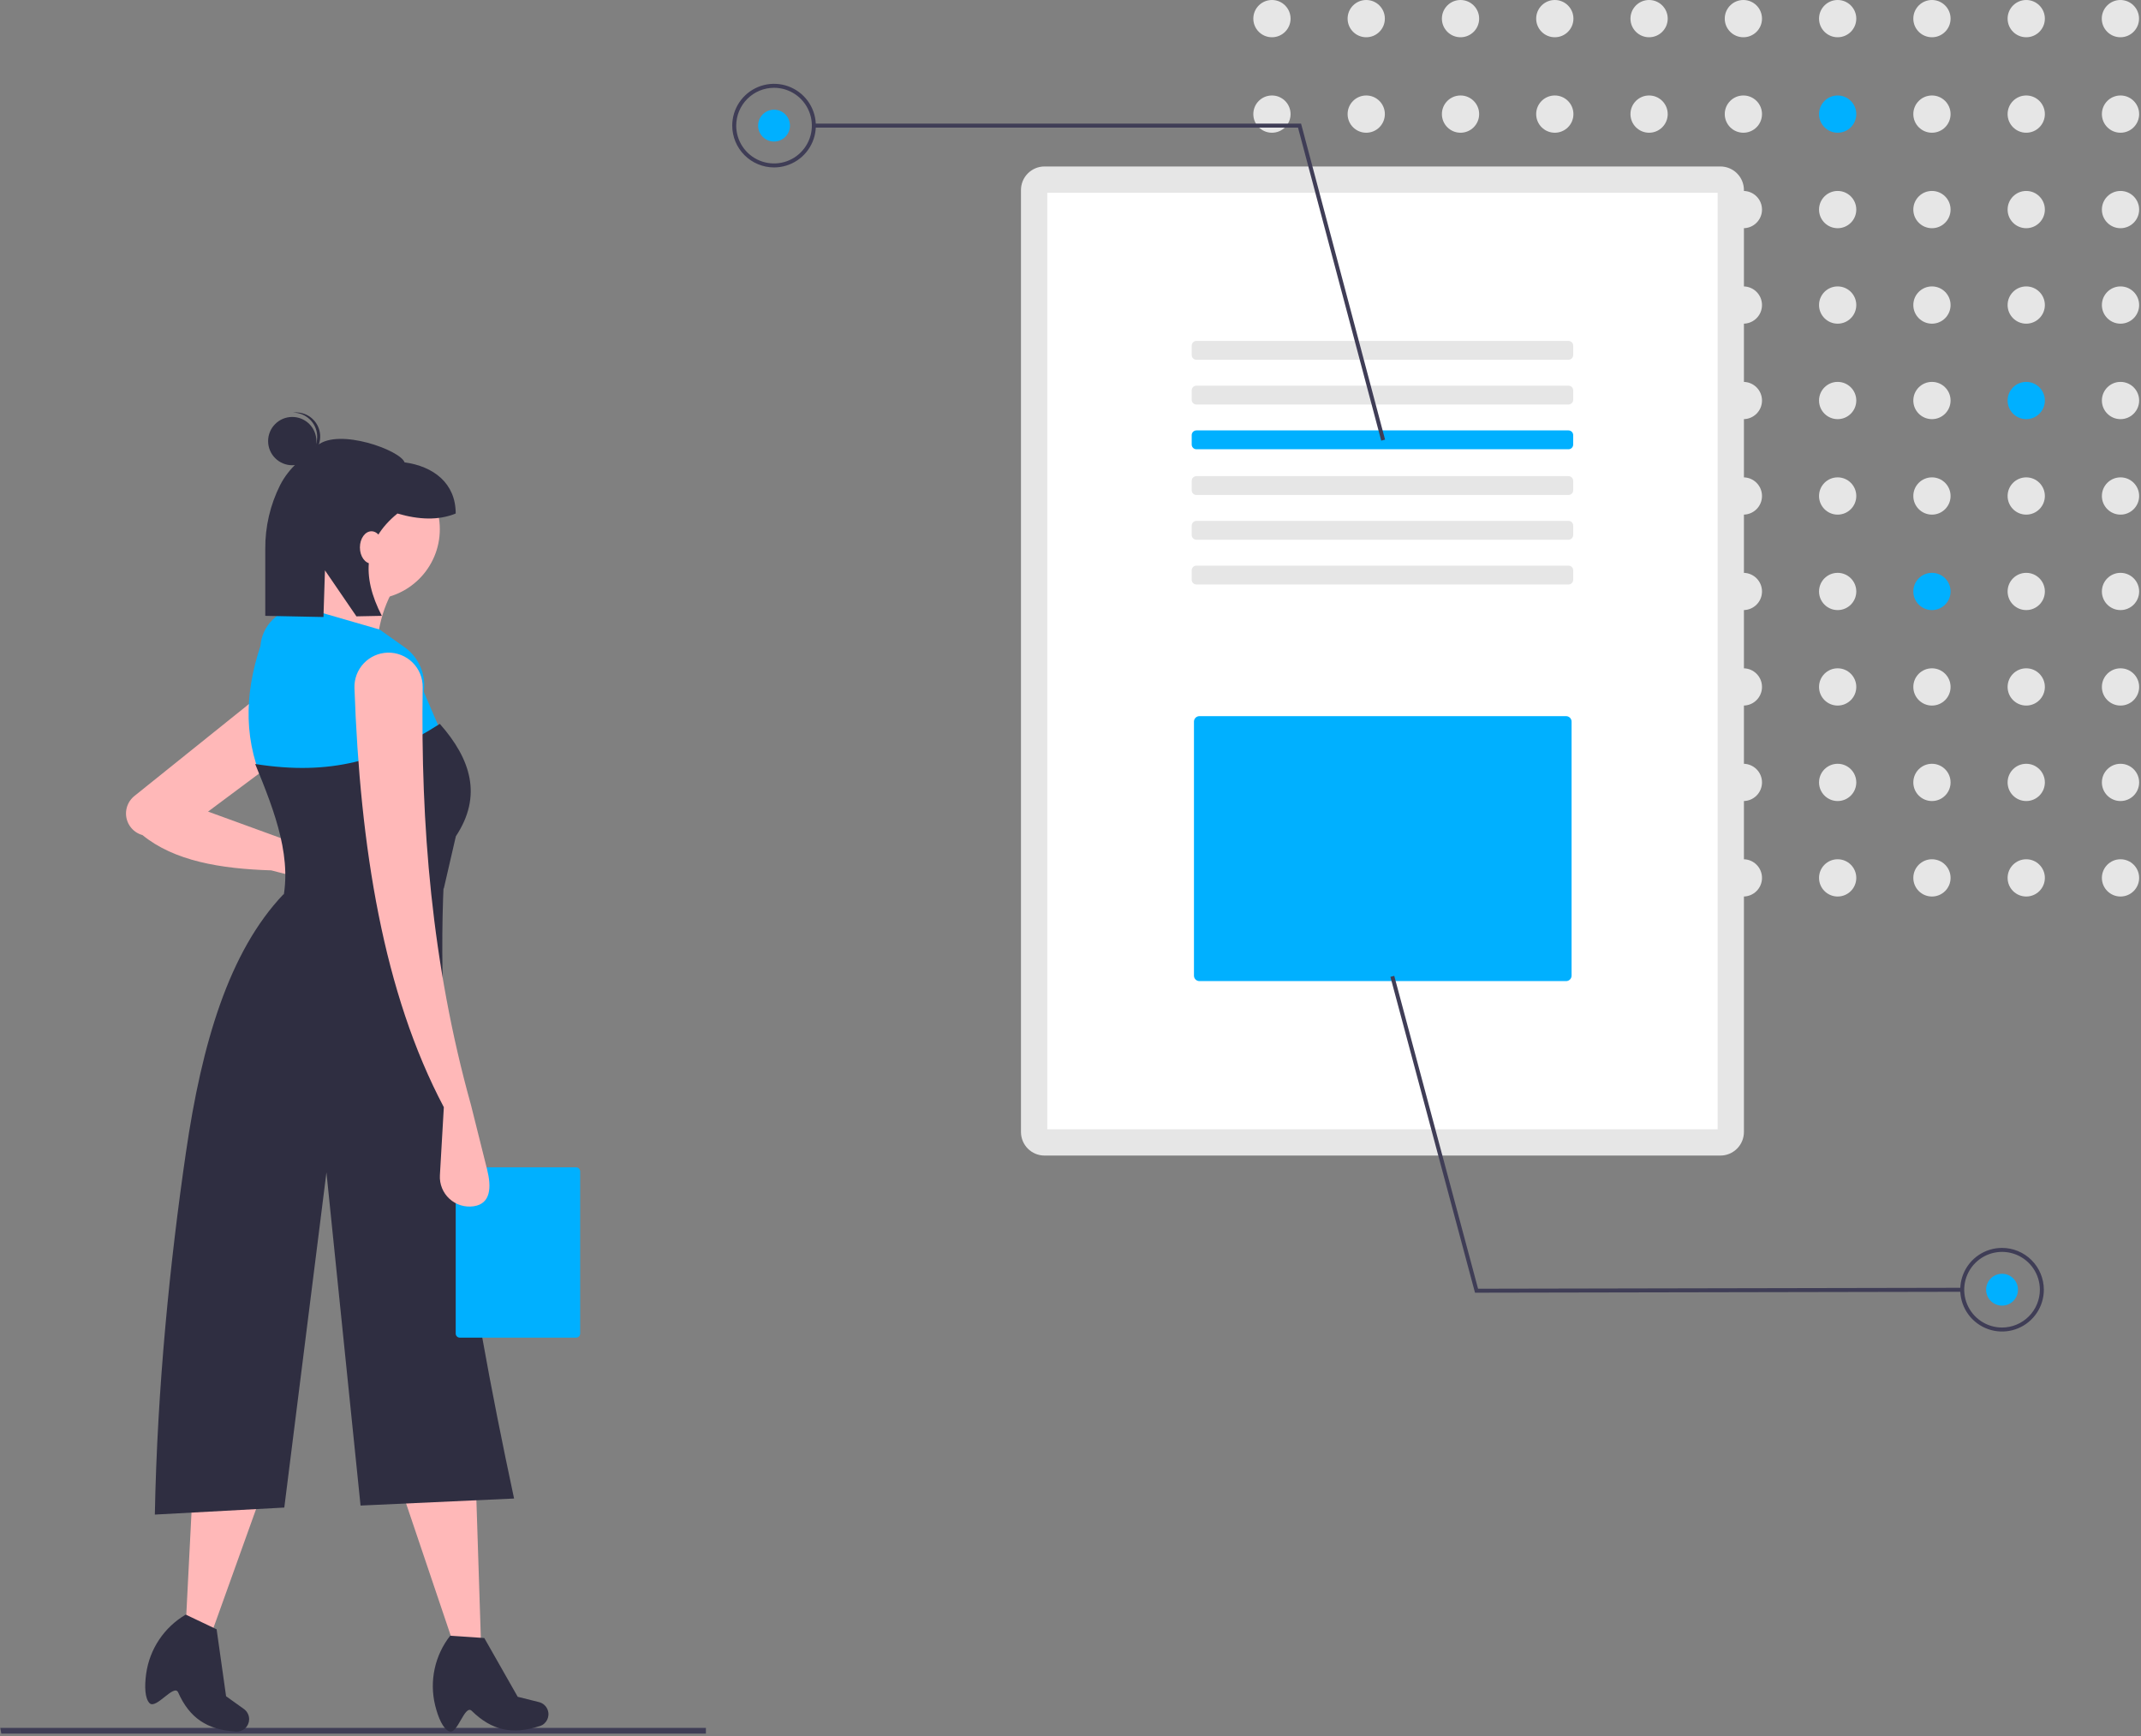 <svg width="333" height="270" viewBox="0 0 333 270" fill="none" xmlns="http://www.w3.org/2000/svg">
<rect x="0" y="0" width="333" height="270" fill="#808080" stroke="none"/>
<g clip-path="url(#clip0)">
<path d="M0.203 269.627H109.793V268.732H0.041L0.203 269.627Z" fill="#3F3D56"/>
<path d="M329.797 5.794C328.197 5.794 326.9 4.497 326.9 2.897C326.9 1.297 328.197 0 329.797 0C331.397 0 332.694 1.297 332.694 2.897C332.694 4.497 331.397 5.794 329.797 5.794Z" fill="#E6E6E6"/>
<path d="M315.15 5.794C313.55 5.794 312.253 4.497 312.253 2.897C312.253 1.297 313.55 0 315.15 0C316.75 0 318.047 1.297 318.047 2.897C318.047 4.497 316.75 5.794 315.15 5.794Z" fill="#E6E6E6"/>
<path d="M300.485 5.794C298.885 5.794 297.588 4.497 297.588 2.897C297.588 1.297 298.885 0 300.485 0C302.085 0 303.382 1.297 303.382 2.897C303.382 4.497 302.085 5.794 300.485 5.794Z" fill="#E6E6E6"/>
<path d="M285.82 5.794C284.22 5.794 282.923 4.497 282.923 2.897C282.923 1.297 284.22 0 285.82 0C287.42 0 288.717 1.297 288.717 2.897C288.717 4.497 287.42 5.794 285.82 5.794Z" fill="#E6E6E6"/>
<path d="M271.156 5.794C269.556 5.794 268.259 4.497 268.259 2.897C268.259 1.297 269.556 0 271.156 0C272.756 0 274.053 1.297 274.053 2.897C274.053 4.497 272.756 5.794 271.156 5.794Z" fill="#E6E6E6"/>
<path d="M256.491 5.794C254.891 5.794 253.594 4.497 253.594 2.897C253.594 1.297 254.891 0 256.491 0C258.091 0 259.388 1.297 259.388 2.897C259.388 4.497 258.091 5.794 256.491 5.794Z" fill="#E6E6E6"/>
<path d="M241.826 5.794C240.226 5.794 238.929 4.497 238.929 2.897C238.929 1.297 240.226 0 241.826 0C243.426 0 244.723 1.297 244.723 2.897C244.723 4.497 243.426 5.794 241.826 5.794Z" fill="#E6E6E6"/>
<path d="M227.162 5.794C225.562 5.794 224.265 4.497 224.265 2.897C224.265 1.297 225.562 0 227.162 0C228.762 0 230.059 1.297 230.059 2.897C230.059 4.497 228.762 5.794 227.162 5.794Z" fill="#E6E6E6"/>
<path d="M212.497 5.794C210.897 5.794 209.6 4.497 209.6 2.897C209.6 1.297 210.897 0 212.497 0C214.097 0 215.394 1.297 215.394 2.897C215.394 4.497 214.097 5.794 212.497 5.794Z" fill="#E6E6E6"/>
<path d="M197.832 5.794C196.232 5.794 194.935 4.497 194.935 2.897C194.935 1.297 196.232 0 197.832 0C199.432 0 200.729 1.297 200.729 2.897C200.729 4.497 199.432 5.794 197.832 5.794Z" fill="#E6E6E6"/>
<path d="M329.814 20.643C328.214 20.643 326.917 19.346 326.917 17.746C326.917 16.146 328.214 14.849 329.814 14.849C331.414 14.849 332.711 16.146 332.711 17.746C332.711 19.346 331.414 20.643 329.814 20.643Z" fill="#E6E6E6"/>
<path d="M315.15 20.643C313.55 20.643 312.253 19.346 312.253 17.746C312.253 16.146 313.55 14.849 315.15 14.849C316.75 14.849 318.047 16.146 318.047 17.746C318.047 19.346 316.75 20.643 315.15 20.643Z" fill="#E6E6E6"/>
<path d="M300.485 20.643C298.885 20.643 297.588 19.346 297.588 17.746C297.588 16.146 298.885 14.849 300.485 14.849C302.085 14.849 303.382 16.146 303.382 17.746C303.382 19.346 302.085 20.643 300.485 20.643Z" fill="#E6E6E6"/>
<path d="M285.82 20.643C284.22 20.643 282.923 19.346 282.923 17.746C282.923 16.146 284.22 14.849 285.82 14.849C287.42 14.849 288.717 16.146 288.717 17.746C288.717 19.346 287.42 20.643 285.82 20.643Z" fill="#00B0FF"/>
<path d="M271.156 20.643C269.556 20.643 268.259 19.346 268.259 17.746C268.259 16.146 269.556 14.849 271.156 14.849C272.756 14.849 274.053 16.146 274.053 17.746C274.053 19.346 272.756 20.643 271.156 20.643Z" fill="#E6E6E6"/>
<path d="M256.491 20.643C254.891 20.643 253.594 19.346 253.594 17.746C253.594 16.146 254.891 14.849 256.491 14.849C258.091 14.849 259.388 16.146 259.388 17.746C259.388 19.346 258.091 20.643 256.491 20.643Z" fill="#E6E6E6"/>
<path d="M241.826 20.643C240.226 20.643 238.929 19.346 238.929 17.746C238.929 16.146 240.226 14.849 241.826 14.849C243.426 14.849 244.723 16.146 244.723 17.746C244.723 19.346 243.426 20.643 241.826 20.643Z" fill="#E6E6E6"/>
<path d="M227.162 20.643C225.562 20.643 224.265 19.346 224.265 17.746C224.265 16.146 225.562 14.849 227.162 14.849C228.762 14.849 230.059 16.146 230.059 17.746C230.059 19.346 228.762 20.643 227.162 20.643Z" fill="#E6E6E6"/>
<path d="M212.497 20.643C210.897 20.643 209.6 19.346 209.6 17.746C209.6 16.146 210.897 14.849 212.497 14.849C214.097 14.849 215.394 16.146 215.394 17.746C215.394 19.346 214.097 20.643 212.497 20.643Z" fill="#E6E6E6"/>
<path d="M197.832 20.643C196.232 20.643 194.935 19.346 194.935 17.746C194.935 16.146 196.232 14.849 197.832 14.849C199.432 14.849 200.729 16.146 200.729 17.746C200.729 19.346 199.432 20.643 197.832 20.643Z" fill="#E6E6E6"/>
<path d="M329.814 35.492C328.214 35.492 326.917 34.195 326.917 32.595C326.917 30.995 328.214 29.698 329.814 29.698C331.414 29.698 332.711 30.995 332.711 32.595C332.711 34.195 331.414 35.492 329.814 35.492Z" fill="#E6E6E6"/>
<path d="M315.15 35.492C313.55 35.492 312.253 34.195 312.253 32.595C312.253 30.995 313.55 29.698 315.15 29.698C316.75 29.698 318.047 30.995 318.047 32.595C318.047 34.195 316.75 35.492 315.15 35.492Z" fill="#E6E6E6"/>
<path d="M300.485 35.492C298.885 35.492 297.588 34.195 297.588 32.595C297.588 30.995 298.885 29.698 300.485 29.698C302.085 29.698 303.382 30.995 303.382 32.595C303.382 34.195 302.085 35.492 300.485 35.492Z" fill="#E6E6E6"/>
<path d="M285.82 35.492C284.22 35.492 282.923 34.195 282.923 32.595C282.923 30.995 284.22 29.698 285.82 29.698C287.42 29.698 288.717 30.995 288.717 32.595C288.717 34.195 287.42 35.492 285.82 35.492Z" fill="#E6E6E6"/>
<path d="M271.156 35.492C269.556 35.492 268.259 34.195 268.259 32.595C268.259 30.995 269.556 29.698 271.156 29.698C272.756 29.698 274.053 30.995 274.053 32.595C274.053 34.195 272.756 35.492 271.156 35.492Z" fill="#E6E6E6"/>
<path d="M256.491 35.492C254.891 35.492 253.594 34.195 253.594 32.595C253.594 30.995 254.891 29.698 256.491 29.698C258.091 29.698 259.388 30.995 259.388 32.595C259.388 34.195 258.091 35.492 256.491 35.492Z" fill="#E6E6E6"/>
<path d="M241.826 35.492C240.226 35.492 238.929 34.195 238.929 32.595C238.929 30.995 240.226 29.698 241.826 29.698C243.426 29.698 244.723 30.995 244.723 32.595C244.723 34.195 243.426 35.492 241.826 35.492Z" fill="#E6E6E6"/>
<path d="M227.162 35.492C225.562 35.492 224.265 34.195 224.265 32.595C224.265 30.995 225.562 29.698 227.162 29.698C228.762 29.698 230.059 30.995 230.059 32.595C230.059 34.195 228.762 35.492 227.162 35.492Z" fill="#E6E6E6"/>
<path d="M212.497 35.492C210.897 35.492 209.6 34.195 209.6 32.595C209.6 30.995 210.897 29.698 212.497 29.698C214.097 29.698 215.394 30.995 215.394 32.595C215.394 34.195 214.097 35.492 212.497 35.492Z" fill="#E6E6E6"/>
<path d="M197.832 35.492C196.232 35.492 194.935 34.195 194.935 32.595C194.935 30.995 196.232 29.698 197.832 29.698C199.432 29.698 200.729 30.995 200.729 32.595C200.729 34.195 199.432 35.492 197.832 35.492Z" fill="#E6E6E6"/>
<path d="M329.814 50.34C328.214 50.34 326.917 49.043 326.917 47.443C326.917 45.843 328.214 44.546 329.814 44.546C331.414 44.546 332.711 45.843 332.711 47.443C332.711 49.043 331.414 50.34 329.814 50.34Z" fill="#E6E6E6"/>
<path d="M315.15 50.34C313.55 50.34 312.253 49.043 312.253 47.443C312.253 45.843 313.55 44.546 315.15 44.546C316.75 44.546 318.047 45.843 318.047 47.443C318.047 49.043 316.75 50.34 315.15 50.34Z" fill="#E6E6E6"/>
<path d="M300.485 50.34C298.885 50.34 297.588 49.043 297.588 47.443C297.588 45.843 298.885 44.546 300.485 44.546C302.085 44.546 303.382 45.843 303.382 47.443C303.382 49.043 302.085 50.34 300.485 50.34Z" fill="#E6E6E6"/>
<path d="M285.82 50.34C284.22 50.34 282.923 49.043 282.923 47.443C282.923 45.843 284.22 44.546 285.82 44.546C287.42 44.546 288.717 45.843 288.717 47.443C288.717 49.043 287.42 50.34 285.82 50.34Z" fill="#E6E6E6"/>
<path d="M271.156 50.34C269.556 50.34 268.259 49.043 268.259 47.443C268.259 45.843 269.556 44.546 271.156 44.546C272.756 44.546 274.053 45.843 274.053 47.443C274.053 49.043 272.756 50.34 271.156 50.34Z" fill="#E6E6E6"/>
<path d="M256.491 50.34C254.891 50.34 253.594 49.043 253.594 47.443C253.594 45.843 254.891 44.546 256.491 44.546C258.091 44.546 259.388 45.843 259.388 47.443C259.388 49.043 258.091 50.34 256.491 50.34Z" fill="#E6E6E6"/>
<path d="M241.826 50.34C240.226 50.34 238.929 49.043 238.929 47.443C238.929 45.843 240.226 44.546 241.826 44.546C243.426 44.546 244.723 45.843 244.723 47.443C244.723 49.043 243.426 50.34 241.826 50.34Z" fill="#E6E6E6"/>
<path d="M227.162 50.34C225.562 50.34 224.265 49.043 224.265 47.443C224.265 45.843 225.562 44.546 227.162 44.546C228.762 44.546 230.059 45.843 230.059 47.443C230.059 49.043 228.762 50.34 227.162 50.34Z" fill="#E6E6E6"/>
<path d="M212.497 50.34C210.897 50.34 209.6 49.043 209.6 47.443C209.6 45.843 210.897 44.546 212.497 44.546C214.097 44.546 215.394 45.843 215.394 47.443C215.394 49.043 214.097 50.34 212.497 50.34Z" fill="#E6E6E6"/>
<path d="M197.832 50.34C196.232 50.34 194.935 49.043 194.935 47.443C194.935 45.843 196.232 44.546 197.832 44.546C199.432 44.546 200.729 45.843 200.729 47.443C200.729 49.043 199.432 50.34 197.832 50.34Z" fill="#E6E6E6"/>
<path d="M329.814 65.189C328.214 65.189 326.917 63.892 326.917 62.292C326.917 60.692 328.214 59.395 329.814 59.395C331.414 59.395 332.711 60.692 332.711 62.292C332.711 63.892 331.414 65.189 329.814 65.189Z" fill="#E6E6E6"/>
<path d="M315.15 65.189C313.55 65.189 312.253 63.892 312.253 62.292C312.253 60.692 313.55 59.395 315.15 59.395C316.75 59.395 318.047 60.692 318.047 62.292C318.047 63.892 316.75 65.189 315.15 65.189Z" fill="#00B0FF"/>
<path d="M300.485 65.189C298.885 65.189 297.588 63.892 297.588 62.292C297.588 60.692 298.885 59.395 300.485 59.395C302.085 59.395 303.382 60.692 303.382 62.292C303.382 63.892 302.085 65.189 300.485 65.189Z" fill="#E6E6E6"/>
<path d="M285.82 65.189C284.22 65.189 282.923 63.892 282.923 62.292C282.923 60.692 284.22 59.395 285.82 59.395C287.42 59.395 288.717 60.692 288.717 62.292C288.717 63.892 287.42 65.189 285.82 65.189Z" fill="#E6E6E6"/>
<path d="M271.156 65.189C269.556 65.189 268.259 63.892 268.259 62.292C268.259 60.692 269.556 59.395 271.156 59.395C272.756 59.395 274.053 60.692 274.053 62.292C274.053 63.892 272.756 65.189 271.156 65.189Z" fill="#E6E6E6"/>
<path d="M256.491 65.189C254.891 65.189 253.594 63.892 253.594 62.292C253.594 60.692 254.891 59.395 256.491 59.395C258.091 59.395 259.388 60.692 259.388 62.292C259.388 63.892 258.091 65.189 256.491 65.189Z" fill="#E6E6E6"/>
<path d="M241.826 65.189C240.226 65.189 238.929 63.892 238.929 62.292C238.929 60.692 240.226 59.395 241.826 59.395C243.426 59.395 244.723 60.692 244.723 62.292C244.723 63.892 243.426 65.189 241.826 65.189Z" fill="#E6E6E6"/>
<path d="M227.162 65.189C225.562 65.189 224.265 63.892 224.265 62.292C224.265 60.692 225.562 59.395 227.162 59.395C228.762 59.395 230.059 60.692 230.059 62.292C230.059 63.892 228.762 65.189 227.162 65.189Z" fill="#E6E6E6"/>
<path d="M212.497 65.189C210.897 65.189 209.6 63.892 209.6 62.292C209.6 60.692 210.897 59.395 212.497 59.395C214.097 59.395 215.394 60.692 215.394 62.292C215.394 63.892 214.097 65.189 212.497 65.189Z" fill="#E6E6E6"/>
<path d="M197.832 65.189C196.232 65.189 194.935 63.892 194.935 62.292C194.935 60.692 196.232 59.395 197.832 59.395C199.432 59.395 200.729 60.692 200.729 62.292C200.729 63.892 199.432 65.189 197.832 65.189Z" fill="#E6E6E6"/>
<path d="M329.814 80.038C328.214 80.038 326.917 78.741 326.917 77.141C326.917 75.541 328.214 74.244 329.814 74.244C331.414 74.244 332.711 75.541 332.711 77.141C332.711 78.741 331.414 80.038 329.814 80.038Z" fill="#E6E6E6"/>
<path d="M315.15 80.038C313.55 80.038 312.253 78.741 312.253 77.141C312.253 75.541 313.55 74.244 315.15 74.244C316.75 74.244 318.047 75.541 318.047 77.141C318.047 78.741 316.75 80.038 315.15 80.038Z" fill="#E6E6E6"/>
<path d="M300.485 80.038C298.885 80.038 297.588 78.741 297.588 77.141C297.588 75.541 298.885 74.244 300.485 74.244C302.085 74.244 303.382 75.541 303.382 77.141C303.382 78.741 302.085 80.038 300.485 80.038Z" fill="#E6E6E6"/>
<path d="M285.82 80.038C284.22 80.038 282.923 78.741 282.923 77.141C282.923 75.541 284.22 74.244 285.82 74.244C287.42 74.244 288.717 75.541 288.717 77.141C288.717 78.741 287.42 80.038 285.82 80.038Z" fill="#E6E6E6"/>
<path d="M271.156 80.038C269.556 80.038 268.259 78.741 268.259 77.141C268.259 75.541 269.556 74.244 271.156 74.244C272.756 74.244 274.053 75.541 274.053 77.141C274.053 78.741 272.756 80.038 271.156 80.038Z" fill="#E6E6E6"/>
<path d="M256.491 80.038C254.891 80.038 253.594 78.741 253.594 77.141C253.594 75.541 254.891 74.244 256.491 74.244C258.091 74.244 259.388 75.541 259.388 77.141C259.388 78.741 258.091 80.038 256.491 80.038Z" fill="#E6E6E6"/>
<path d="M241.826 80.038C240.226 80.038 238.929 78.741 238.929 77.141C238.929 75.541 240.226 74.244 241.826 74.244C243.426 74.244 244.723 75.541 244.723 77.141C244.723 78.741 243.426 80.038 241.826 80.038Z" fill="#E6E6E6"/>
<path d="M227.162 80.038C225.562 80.038 224.265 78.741 224.265 77.141C224.265 75.541 225.562 74.244 227.162 74.244C228.762 74.244 230.059 75.541 230.059 77.141C230.059 78.741 228.762 80.038 227.162 80.038Z" fill="#E6E6E6"/>
<path d="M212.497 80.038C210.897 80.038 209.6 78.741 209.6 77.141C209.6 75.541 210.897 74.244 212.497 74.244C214.097 74.244 215.394 75.541 215.394 77.141C215.394 78.741 214.097 80.038 212.497 80.038Z" fill="#E6E6E6"/>
<path d="M197.832 80.038C196.232 80.038 194.935 78.741 194.935 77.141C194.935 75.541 196.232 74.244 197.832 74.244C199.432 74.244 200.729 75.541 200.729 77.141C200.729 78.741 199.432 80.038 197.832 80.038Z" fill="#E6E6E6"/>
<path d="M329.814 94.886C328.214 94.886 326.917 93.59 326.917 91.99C326.917 90.389 328.214 89.093 329.814 89.093C331.414 89.093 332.711 90.389 332.711 91.99C332.711 93.59 331.414 94.886 329.814 94.886Z" fill="#E6E6E6"/>
<path d="M315.15 94.886C313.55 94.886 312.253 93.59 312.253 91.99C312.253 90.389 313.55 89.093 315.15 89.093C316.75 89.093 318.047 90.389 318.047 91.99C318.047 93.59 316.75 94.886 315.15 94.886Z" fill="#E6E6E6"/>
<path d="M300.485 94.886C298.885 94.886 297.588 93.59 297.588 91.99C297.588 90.389 298.885 89.093 300.485 89.093C302.085 89.093 303.382 90.389 303.382 91.99C303.382 93.59 302.085 94.886 300.485 94.886Z" fill="#00B0FF"/>
<path d="M285.82 94.886C284.22 94.886 282.923 93.59 282.923 91.99C282.923 90.389 284.22 89.093 285.82 89.093C287.42 89.093 288.717 90.389 288.717 91.99C288.717 93.59 287.42 94.886 285.82 94.886Z" fill="#E6E6E6"/>
<path d="M271.156 94.886C269.556 94.886 268.259 93.59 268.259 91.99C268.259 90.389 269.556 89.093 271.156 89.093C272.756 89.093 274.053 90.389 274.053 91.99C274.053 93.59 272.756 94.886 271.156 94.886Z" fill="#E6E6E6"/>
<path d="M256.491 94.886C254.891 94.886 253.594 93.59 253.594 91.99C253.594 90.389 254.891 89.093 256.491 89.093C258.091 89.093 259.388 90.389 259.388 91.99C259.388 93.59 258.091 94.886 256.491 94.886Z" fill="#E6E6E6"/>
<path d="M241.826 94.886C240.226 94.886 238.929 93.59 238.929 91.99C238.929 90.389 240.226 89.093 241.826 89.093C243.426 89.093 244.723 90.389 244.723 91.99C244.723 93.59 243.426 94.886 241.826 94.886Z" fill="#E6E6E6"/>
<path d="M227.162 94.886C225.562 94.886 224.265 93.59 224.265 91.99C224.265 90.389 225.562 89.093 227.162 89.093C228.762 89.093 230.059 90.389 230.059 91.99C230.059 93.59 228.762 94.886 227.162 94.886Z" fill="#E6E6E6"/>
<path d="M212.497 94.886C210.897 94.886 209.6 93.59 209.6 91.99C209.6 90.389 210.897 89.093 212.497 89.093C214.097 89.093 215.394 90.389 215.394 91.99C215.394 93.59 214.097 94.886 212.497 94.886Z" fill="#E6E6E6"/>
<path d="M197.832 94.886C196.232 94.886 194.935 93.59 194.935 91.99C194.935 90.389 196.232 89.093 197.832 89.093C199.432 89.093 200.729 90.389 200.729 91.99C200.729 93.59 199.432 94.886 197.832 94.886Z" fill="#E6E6E6"/>
<path d="M329.814 109.735C328.214 109.735 326.917 108.438 326.917 106.838C326.917 105.238 328.214 103.941 329.814 103.941C331.414 103.941 332.711 105.238 332.711 106.838C332.711 108.438 331.414 109.735 329.814 109.735Z" fill="#E6E6E6"/>
<path d="M315.15 109.735C313.55 109.735 312.253 108.438 312.253 106.838C312.253 105.238 313.55 103.941 315.15 103.941C316.75 103.941 318.047 105.238 318.047 106.838C318.047 108.438 316.75 109.735 315.15 109.735Z" fill="#E6E6E6"/>
<path d="M300.485 109.735C298.885 109.735 297.588 108.438 297.588 106.838C297.588 105.238 298.885 103.941 300.485 103.941C302.085 103.941 303.382 105.238 303.382 106.838C303.382 108.438 302.085 109.735 300.485 109.735Z" fill="#E6E6E6"/>
<path d="M285.82 109.735C284.22 109.735 282.923 108.438 282.923 106.838C282.923 105.238 284.22 103.941 285.82 103.941C287.42 103.941 288.717 105.238 288.717 106.838C288.717 108.438 287.42 109.735 285.82 109.735Z" fill="#E6E6E6"/>
<path d="M271.156 109.735C269.556 109.735 268.259 108.438 268.259 106.838C268.259 105.238 269.556 103.941 271.156 103.941C272.756 103.941 274.053 105.238 274.053 106.838C274.053 108.438 272.756 109.735 271.156 109.735Z" fill="#E6E6E6"/>
<path d="M256.491 109.735C254.891 109.735 253.594 108.438 253.594 106.838C253.594 105.238 254.891 103.941 256.491 103.941C258.091 103.941 259.388 105.238 259.388 106.838C259.388 108.438 258.091 109.735 256.491 109.735Z" fill="#E6E6E6"/>
<path d="M241.826 109.735C240.226 109.735 238.929 108.438 238.929 106.838C238.929 105.238 240.226 103.941 241.826 103.941C243.426 103.941 244.723 105.238 244.723 106.838C244.723 108.438 243.426 109.735 241.826 109.735Z" fill="#E6E6E6"/>
<path d="M227.162 109.735C225.562 109.735 224.265 108.438 224.265 106.838C224.265 105.238 225.562 103.941 227.162 103.941C228.762 103.941 230.059 105.238 230.059 106.838C230.059 108.438 228.762 109.735 227.162 109.735Z" fill="#E6E6E6"/>
<path d="M212.497 109.735C210.897 109.735 209.6 108.438 209.6 106.838C209.6 105.238 210.897 103.941 212.497 103.941C214.097 103.941 215.394 105.238 215.394 106.838C215.394 108.438 214.097 109.735 212.497 109.735Z" fill="#E6E6E6"/>
<path d="M197.832 109.735C196.232 109.735 194.935 108.438 194.935 106.838C194.935 105.238 196.232 103.941 197.832 103.941C199.432 103.941 200.729 105.238 200.729 106.838C200.729 108.438 199.432 109.735 197.832 109.735Z" fill="#E6E6E6"/>
<path d="M329.814 124.584C328.214 124.584 326.917 123.287 326.917 121.687C326.917 120.087 328.214 118.79 329.814 118.79C331.414 118.79 332.711 120.087 332.711 121.687C332.711 123.287 331.414 124.584 329.814 124.584Z" fill="#E6E6E6"/>
<path d="M315.15 124.584C313.55 124.584 312.253 123.287 312.253 121.687C312.253 120.087 313.55 118.79 315.15 118.79C316.75 118.79 318.047 120.087 318.047 121.687C318.047 123.287 316.75 124.584 315.15 124.584Z" fill="#E6E6E6"/>
<path d="M300.485 124.584C298.885 124.584 297.588 123.287 297.588 121.687C297.588 120.087 298.885 118.79 300.485 118.79C302.085 118.79 303.382 120.087 303.382 121.687C303.382 123.287 302.085 124.584 300.485 124.584Z" fill="#E6E6E6"/>
<path d="M285.82 124.584C284.22 124.584 282.923 123.287 282.923 121.687C282.923 120.087 284.22 118.79 285.82 118.79C287.42 118.79 288.717 120.087 288.717 121.687C288.717 123.287 287.42 124.584 285.82 124.584Z" fill="#E6E6E6"/>
<path d="M271.156 124.584C269.556 124.584 268.259 123.287 268.259 121.687C268.259 120.087 269.556 118.79 271.156 118.79C272.756 118.79 274.053 120.087 274.053 121.687C274.053 123.287 272.756 124.584 271.156 124.584Z" fill="#E6E6E6"/>
<path d="M256.491 124.584C254.891 124.584 253.594 123.287 253.594 121.687C253.594 120.087 254.891 118.79 256.491 118.79C258.091 118.79 259.388 120.087 259.388 121.687C259.388 123.287 258.091 124.584 256.491 124.584Z" fill="#E6E6E6"/>
<path d="M241.826 124.584C240.226 124.584 238.929 123.287 238.929 121.687C238.929 120.087 240.226 118.79 241.826 118.79C243.426 118.79 244.723 120.087 244.723 121.687C244.723 123.287 243.426 124.584 241.826 124.584Z" fill="#E6E6E6"/>
<path d="M227.162 124.584C225.562 124.584 224.265 123.287 224.265 121.687C224.265 120.087 225.562 118.79 227.162 118.79C228.762 118.79 230.059 120.087 230.059 121.687C230.059 123.287 228.762 124.584 227.162 124.584Z" fill="#E6E6E6"/>
<path d="M212.497 124.584C210.897 124.584 209.6 123.287 209.6 121.687C209.6 120.087 210.897 118.79 212.497 118.79C214.097 118.79 215.394 120.087 215.394 121.687C215.394 123.287 214.097 124.584 212.497 124.584Z" fill="#E6E6E6"/>
<path d="M197.832 124.584C196.232 124.584 194.935 123.287 194.935 121.687C194.935 120.087 196.232 118.79 197.832 118.79C199.432 118.79 200.729 120.087 200.729 121.687C200.729 123.287 199.432 124.584 197.832 124.584Z" fill="#E6E6E6"/>
<path d="M329.814 139.433C328.214 139.433 326.917 138.136 326.917 136.536C326.917 134.936 328.214 133.639 329.814 133.639C331.414 133.639 332.711 134.936 332.711 136.536C332.711 138.136 331.414 139.433 329.814 139.433Z" fill="#E6E6E6"/>
<path d="M315.15 139.433C313.55 139.433 312.253 138.136 312.253 136.536C312.253 134.936 313.55 133.639 315.15 133.639C316.75 133.639 318.047 134.936 318.047 136.536C318.047 138.136 316.75 139.433 315.15 139.433Z" fill="#E6E6E6"/>
<path d="M300.485 139.433C298.885 139.433 297.588 138.136 297.588 136.536C297.588 134.936 298.885 133.639 300.485 133.639C302.085 133.639 303.382 134.936 303.382 136.536C303.382 138.136 302.085 139.433 300.485 139.433Z" fill="#E6E6E6"/>
<path d="M285.82 139.433C284.22 139.433 282.923 138.136 282.923 136.536C282.923 134.936 284.22 133.639 285.82 133.639C287.42 133.639 288.717 134.936 288.717 136.536C288.717 138.136 287.42 139.433 285.82 139.433Z" fill="#E6E6E6"/>
<path d="M271.156 139.433C269.556 139.433 268.259 138.136 268.259 136.536C268.259 134.936 269.556 133.639 271.156 133.639C272.756 133.639 274.053 134.936 274.053 136.536C274.053 138.136 272.756 139.433 271.156 139.433Z" fill="#E6E6E6"/>
<path d="M256.491 139.433C254.891 139.433 253.594 138.136 253.594 136.536C253.594 134.936 254.891 133.639 256.491 133.639C258.091 133.639 259.388 134.936 259.388 136.536C259.388 138.136 258.091 139.433 256.491 139.433Z" fill="#E6E6E6"/>
<path d="M241.826 139.433C240.226 139.433 238.929 138.136 238.929 136.536C238.929 134.936 240.226 133.639 241.826 133.639C243.426 133.639 244.723 134.936 244.723 136.536C244.723 138.136 243.426 139.433 241.826 139.433Z" fill="#E6E6E6"/>
<path d="M227.162 139.433C225.562 139.433 224.265 138.136 224.265 136.536C224.265 134.936 225.562 133.639 227.162 133.639C228.762 133.639 230.059 134.936 230.059 136.536C230.059 138.136 228.762 139.433 227.162 139.433Z" fill="#E6E6E6"/>
<path d="M212.497 139.433C210.897 139.433 209.6 138.136 209.6 136.536C209.6 134.936 210.897 133.639 212.497 133.639C214.097 133.639 215.394 134.936 215.394 136.536C215.394 138.136 214.097 139.433 212.497 139.433Z" fill="#E6E6E6"/>
<path d="M197.832 139.433C196.232 139.433 194.935 138.136 194.935 136.536C194.935 134.936 196.232 133.639 197.832 133.639C199.432 133.639 200.729 134.936 200.729 136.536C200.729 138.136 199.432 139.433 197.832 139.433Z" fill="#E6E6E6"/>
<path d="M162.46 25.891C161.489 25.891 160.557 26.277 159.87 26.964C159.183 27.651 158.797 28.582 158.797 29.554V176.059C158.797 176.54 158.892 177.016 159.076 177.461C159.26 177.905 159.53 178.309 159.87 178.649C160.21 178.989 160.614 179.259 161.058 179.443C161.503 179.627 161.979 179.722 162.46 179.722H267.578C268.059 179.722 268.535 179.627 268.98 179.443C269.424 179.259 269.828 178.989 270.168 178.649C270.508 178.309 270.778 177.905 270.962 177.461C271.146 177.016 271.241 176.54 271.241 176.059V29.554C271.241 28.582 270.855 27.651 270.168 26.964C269.481 26.277 268.549 25.891 267.578 25.891H162.46" fill="#E6E6E6"/>
<path d="M267.152 175.633H162.887V29.98H267.152V175.633Z" fill="white"/>
<path d="M186.084 53.024C185.988 53.024 185.893 53.043 185.804 53.08C185.715 53.116 185.634 53.17 185.566 53.238C185.498 53.306 185.444 53.387 185.407 53.476C185.371 53.565 185.352 53.66 185.352 53.756V55.221C185.352 55.416 185.429 55.602 185.566 55.739C185.704 55.877 185.89 55.954 186.084 55.954H243.954C244.05 55.954 244.145 55.935 244.234 55.898C244.323 55.861 244.404 55.807 244.472 55.739C244.54 55.671 244.594 55.591 244.631 55.502C244.668 55.413 244.686 55.318 244.686 55.221V53.756C244.686 53.66 244.668 53.565 244.631 53.476C244.594 53.387 244.54 53.306 244.472 53.238C244.404 53.17 244.323 53.116 244.234 53.08C244.145 53.043 244.05 53.024 243.954 53.024H186.084" fill="#E6E6E6"/>
<path d="M186.084 59.983C185.89 59.983 185.704 60.06 185.566 60.197C185.429 60.335 185.352 60.521 185.352 60.715V62.18C185.352 62.375 185.429 62.561 185.566 62.698C185.704 62.836 185.89 62.913 186.084 62.913H243.954C244.05 62.913 244.145 62.894 244.234 62.857C244.323 62.82 244.404 62.766 244.472 62.698C244.54 62.63 244.594 62.55 244.631 62.461C244.668 62.372 244.686 62.277 244.686 62.18V60.715C244.686 60.619 244.668 60.524 244.631 60.435C244.594 60.346 244.54 60.265 244.472 60.197C244.404 60.129 244.323 60.075 244.234 60.038C244.145 60.002 244.05 59.983 243.954 59.983H186.084" fill="#E6E6E6"/>
<path d="M186.084 66.942C185.89 66.942 185.704 67.019 185.566 67.156C185.429 67.294 185.352 67.48 185.352 67.674V69.139C185.352 69.334 185.429 69.52 185.566 69.657C185.704 69.795 185.89 69.872 186.084 69.872H243.954C244.148 69.872 244.335 69.795 244.472 69.657C244.609 69.52 244.686 69.334 244.686 69.139V67.674C244.686 67.48 244.609 67.294 244.472 67.156C244.335 67.019 244.148 66.942 243.954 66.942H186.084" fill="#00B0FF"/>
<path d="M186.084 74.053C185.89 74.053 185.704 74.13 185.566 74.268C185.429 74.405 185.352 74.591 185.352 74.786V76.251C185.352 76.445 185.429 76.631 185.566 76.769C185.704 76.906 185.89 76.983 186.084 76.983H243.954C244.05 76.983 244.145 76.964 244.234 76.927C244.323 76.891 244.404 76.837 244.472 76.769C244.54 76.701 244.594 76.62 244.631 76.531C244.668 76.442 244.686 76.347 244.686 76.251V74.786C244.686 74.689 244.668 74.594 244.631 74.505C244.594 74.416 244.54 74.336 244.472 74.268C244.404 74.2 244.323 74.146 244.234 74.109C244.145 74.072 244.05 74.053 243.954 74.053H186.084" fill="#E6E6E6"/>
<path d="M186.084 81.012C185.89 81.012 185.704 81.089 185.566 81.227C185.429 81.364 185.352 81.55 185.352 81.745V83.21C185.352 83.306 185.371 83.401 185.407 83.49C185.444 83.579 185.498 83.66 185.566 83.728C185.634 83.796 185.715 83.85 185.804 83.886C185.893 83.923 185.988 83.942 186.084 83.942H243.954C244.05 83.942 244.145 83.923 244.234 83.886C244.323 83.85 244.404 83.796 244.472 83.728C244.54 83.66 244.594 83.579 244.631 83.49C244.668 83.401 244.686 83.306 244.686 83.21V81.745C244.686 81.648 244.668 81.553 244.631 81.464C244.594 81.376 244.54 81.295 244.472 81.227C244.404 81.159 244.323 81.105 244.234 81.068C244.145 81.031 244.05 81.012 243.954 81.012H186.084" fill="#E6E6E6"/>
<path d="M186.084 87.971C185.89 87.971 185.704 88.048 185.566 88.186C185.429 88.323 185.352 88.509 185.352 88.704V90.169C185.352 90.363 185.429 90.549 185.566 90.687C185.704 90.824 185.89 90.901 186.084 90.901H243.954C244.148 90.901 244.335 90.824 244.472 90.687C244.609 90.549 244.686 90.363 244.686 90.169V88.704C244.686 88.509 244.609 88.323 244.472 88.186C244.335 88.048 244.148 87.971 243.954 87.971H186.084" fill="#E6E6E6"/>
<path d="M243.584 111.381C243.81 111.381 244.026 111.471 244.185 111.63C244.345 111.79 244.434 112.006 244.435 112.231V151.739C244.434 151.964 244.345 152.18 244.185 152.34C244.026 152.499 243.81 152.589 243.584 152.589H186.552C186.327 152.589 186.111 152.499 185.951 152.34C185.792 152.18 185.702 151.964 185.702 151.739V112.231C185.702 112.006 185.792 111.79 185.951 111.63C186.111 111.471 186.327 111.381 186.552 111.381H243.584Z" fill="#00B0FF"/>
<path d="M214.829 68.534L215.427 68.375L202.362 19.228H126.582V19.847H201.887L214.829 68.534Z" fill="#3F3D56"/>
<path d="M120.39 26.039C121.676 26.039 122.933 25.658 124.002 24.944C125.071 24.229 125.904 23.214 126.396 22.026C126.889 20.838 127.017 19.53 126.766 18.269C126.516 17.008 125.896 15.85 124.987 14.94C124.078 14.031 122.919 13.412 121.658 13.161C120.397 12.91 119.09 13.039 117.902 13.531C116.714 14.023 115.698 14.856 114.984 15.925C114.269 16.995 113.888 18.252 113.888 19.538C113.89 21.261 114.576 22.914 115.795 24.133C117.013 25.352 118.666 26.037 120.39 26.039ZM120.39 13.655C121.553 13.655 122.69 14 123.658 14.646C124.625 15.293 125.379 16.212 125.824 17.287C126.27 18.361 126.386 19.544 126.159 20.685C125.932 21.826 125.372 22.874 124.549 23.697C123.727 24.52 122.678 25.08 121.537 25.307C120.396 25.534 119.214 25.418 118.139 24.972C117.064 24.527 116.145 23.773 115.499 22.806C114.852 21.838 114.507 20.701 114.507 19.538C114.509 17.978 115.129 16.483 116.232 15.38C117.335 14.277 118.83 13.657 120.39 13.655Z" fill="#3F3D56"/>
<path d="M120.39 22.014C119.022 22.014 117.913 20.905 117.913 19.538C117.913 18.17 119.022 17.061 120.39 17.061C121.758 17.061 122.866 18.17 122.866 19.538C122.866 20.905 121.758 22.014 120.39 22.014Z" fill="#00B0FF"/>
<path d="M216.854 151.77L216.256 151.93L229.415 201.052L305.196 200.907L305.194 200.288L229.89 200.432L216.854 151.77Z" fill="#3F3D56"/>
<path d="M311.375 194.084C310.089 194.086 308.832 194.47 307.765 195.187C306.697 195.903 305.865 196.92 305.376 198.109C304.886 199.298 304.76 200.605 305.013 201.866C305.266 203.127 305.888 204.284 306.799 205.192C307.71 206.099 308.869 206.716 310.131 206.965C311.393 207.213 312.7 207.082 313.887 206.588C315.074 206.093 316.088 205.258 316.8 204.187C317.512 203.117 317.891 201.859 317.889 200.573C317.883 198.849 317.195 197.198 315.973 195.982C314.752 194.765 313.098 194.083 311.375 194.084ZM311.398 206.468C310.235 206.47 309.097 206.127 308.128 205.483C307.16 204.838 306.404 203.921 305.957 202.847C305.509 201.773 305.391 200.591 305.615 199.449C305.84 198.307 306.398 197.258 307.22 196.434C308.041 195.61 309.088 195.048 310.228 194.818C311.369 194.589 312.552 194.703 313.628 195.147C314.703 195.59 315.624 196.342 316.272 197.308C316.92 198.274 317.267 199.411 317.27 200.574C317.271 202.134 316.653 203.63 315.553 204.735C314.452 205.84 312.958 206.463 311.398 206.468Z" fill="#3F3D56"/>
<path d="M311.387 203.062C310.019 203.062 308.91 201.954 308.91 200.586C308.91 199.218 310.019 198.109 311.387 198.109C312.755 198.109 313.864 199.218 313.864 200.586C313.864 201.954 312.755 203.062 311.387 203.062Z" fill="#00B0FF"/>
<path d="M70.437 255.371H74.807L74.027 231.18L62.478 231.805L70.437 255.371Z" fill="#FFB8B8"/>
<path d="M69.841 269.273C71.16 269.875 72.265 264.998 73.377 266.091C76.49 269.149 79.705 269.815 83.859 268.48L83.955 268.464C84.206 268.383 84.438 268.253 84.636 268.08C84.835 267.907 84.996 267.696 85.111 267.459C85.226 267.222 85.291 266.964 85.303 266.701C85.315 266.438 85.274 266.175 85.181 265.929C85.071 265.634 84.89 265.37 84.655 265.16C84.42 264.95 84.137 264.801 83.832 264.725L80.522 263.897L75.325 254.758L70.02 254.4C68.838 255.907 68.012 257.664 67.606 259.537C67.2 261.409 67.224 263.35 67.676 265.212C68.157 267.177 68.901 268.844 69.841 269.273Z" fill="#2F2E41"/>
<path d="M28.922 252.173L32.985 253.78L41.157 230.999L30.188 227.331L28.922 252.173Z" fill="#FFB8B8"/>
<path d="M23.254 264.882C24.259 265.927 27.08 261.798 27.713 263.224C29.482 267.212 32.227 269.014 36.581 269.3L36.676 269.32C36.939 269.338 37.202 269.301 37.451 269.214C37.699 269.126 37.927 268.989 38.121 268.811C38.315 268.633 38.47 268.417 38.578 268.177C38.686 267.937 38.744 267.677 38.749 267.414C38.755 267.099 38.684 266.787 38.542 266.506C38.401 266.224 38.193 265.981 37.937 265.798L35.163 263.811L33.692 253.401L28.891 251.117C27.237 252.084 25.823 253.414 24.757 255.006C23.69 256.598 22.999 258.411 22.734 260.309C22.459 262.313 22.537 264.137 23.254 264.882Z" fill="#2F2E41"/>
<path d="M42.188 135.366L48.897 137.091C49.405 137.222 49.935 137.237 50.45 137.136C50.964 137.034 51.449 136.819 51.869 136.506C52.29 136.193 52.635 135.79 52.879 135.326C53.123 134.862 53.26 134.349 53.28 133.826C53.299 133.344 53.218 132.864 53.043 132.415C52.867 131.966 52.602 131.557 52.262 131.216C51.922 130.874 51.516 130.605 51.068 130.428C50.62 130.25 50.14 130.166 49.658 130.181L43.749 130.372L32.361 126.225L43.124 118.199L41.876 106.962L20.9 123.802C20.526 124.102 20.218 124.476 19.996 124.901C19.773 125.326 19.64 125.792 19.606 126.27C19.549 127.075 19.772 127.874 20.238 128.532C20.704 129.19 21.383 129.666 22.161 129.879C27.076 133.89 34.236 135.119 42.188 135.366Z" fill="#FFB8B8"/>
<path d="M57.483 93.228C51.449 93.228 46.558 88.337 46.558 82.304C46.558 76.27 51.449 71.379 57.483 71.379C63.516 71.379 68.407 76.27 68.407 82.304C68.407 88.337 63.516 93.228 57.483 93.228Z" fill="#FFB8B8"/>
<path d="M44.061 97.286L58.731 103.216C58.3 98.579 59.516 93.938 62.164 90.107L49.991 87.298C50.15 91.016 48.139 94.339 44.061 97.286Z" fill="#FFB8B8"/>
<path d="M41.408 122.725C53.233 123.671 59.702 122.101 69.656 116.326L65.91 107.586C66.098 106.27 65.919 104.928 65.394 103.707C64.869 102.486 64.017 101.433 62.932 100.665L59.043 97.91L47.182 94.477L46.65 94.503C45.072 94.582 43.577 95.234 42.445 96.336C41.313 97.438 40.622 98.915 40.501 100.49C37.924 108.19 37.907 115.634 41.408 122.725Z" fill="#00B0FF"/>
<path d="M43.749 140.984L69.031 138.175L70.904 130.06C75.055 123.793 73.244 118.053 68.407 112.58C59.592 118.238 51.409 120.683 39.691 118.823C42.807 126.401 45.685 133.849 43.749 140.984Z" fill="#2F2E41"/>
<path d="M24.084 235.56L44.217 234.468L50.772 182.342L56.078 234.156L79.956 233.063C72.672 199 67.612 166.663 69.031 136.927L44.061 139.112C35.598 148.035 31.396 162.279 28.922 179.221C26.449 196.163 24.455 215.803 24.084 235.56Z" fill="#2F2E41"/>
<path d="M45.456 72.358C43.382 72.358 41.701 70.677 41.701 68.603C41.701 66.529 43.382 64.848 45.456 64.848C47.53 64.848 49.211 66.529 49.211 68.603C49.211 70.677 47.53 72.358 45.456 72.358Z" fill="#2F2E41"/>
<path d="M49.325 67.684C49.264 66.731 48.841 65.838 48.144 65.186C47.446 64.534 46.527 64.172 45.572 64.174C45.649 64.165 45.726 64.153 45.805 64.147C46.799 64.084 47.778 64.417 48.526 65.075C49.274 65.732 49.73 66.66 49.794 67.654C49.858 68.648 49.524 69.626 48.867 70.374C48.209 71.122 47.281 71.578 46.287 71.642C46.208 71.647 46.13 71.645 46.052 71.645C46.999 71.525 47.865 71.049 48.473 70.313C49.081 69.577 49.386 68.637 49.325 67.684Z" fill="#2F2E41"/>
<path d="M49.346 69.288C52.695 66.509 62.301 70.04 62.921 71.908C67.45 72.525 70.878 75.167 70.878 79.865V79.865C68.186 80.969 65.124 80.833 61.814 79.865C56.537 84.166 56.175 89.571 59.384 95.78L55.436 95.859L50.543 88.707L50.309 95.962L41.259 95.78V85.384C41.23 81.927 42.025 78.513 43.58 75.425C44.99 72.686 47.178 71.086 49.346 69.288Z" fill="#2F2E41"/>
<path d="M57.774 87.656C56.782 87.656 55.978 86.53 55.978 85.142C55.978 83.754 56.782 82.628 57.774 82.628C58.765 82.628 59.569 83.754 59.569 85.142C59.569 86.53 58.765 87.656 57.774 87.656Z" fill="#FFB8B8"/>
<path d="M71.509 181.555C71.341 181.555 71.181 181.621 71.063 181.739C70.945 181.858 70.878 182.018 70.878 182.185V207.408C70.878 207.575 70.945 207.735 71.063 207.853C71.181 207.972 71.341 208.038 71.509 208.038H89.606C89.773 208.038 89.933 207.972 90.052 207.853C90.17 207.735 90.236 207.575 90.236 207.408V182.185C90.236 182.018 90.17 181.858 90.052 181.739C89.933 181.621 89.773 181.555 89.606 181.555H71.509Z" fill="#00B0FF"/>
<path d="M69.031 172.198L68.42 182.791C68.381 183.473 68.494 184.155 68.751 184.787C69.008 185.42 69.403 185.988 69.907 186.449C70.41 186.91 71.011 187.253 71.664 187.454C72.317 187.654 73.006 187.706 73.682 187.607C76.373 187.211 76.434 184.579 75.775 181.94L73.261 171.885C67.095 149.776 65.43 128.075 65.742 106.91C65.755 106.193 65.622 105.48 65.351 104.815C65.081 104.15 64.679 103.547 64.169 103.041C63.659 102.536 63.052 102.139 62.384 101.875C61.717 101.611 61.003 101.485 60.285 101.504C59.585 101.525 58.896 101.683 58.258 101.971C57.619 102.259 57.044 102.67 56.565 103.181C56.086 103.691 55.712 104.292 55.466 104.948C55.22 105.603 55.106 106.301 55.131 107.001C56.004 131.854 59.629 154.423 69.031 172.198Z" fill="#FFB8B8"/>
</g>
<defs>
<clipPath id="clip0">
<rect width="332.929" height="270" fill="white" transform="matrix(-1 0 0 1 332.965 0)"/>
</clipPath>
</defs>
</svg>
